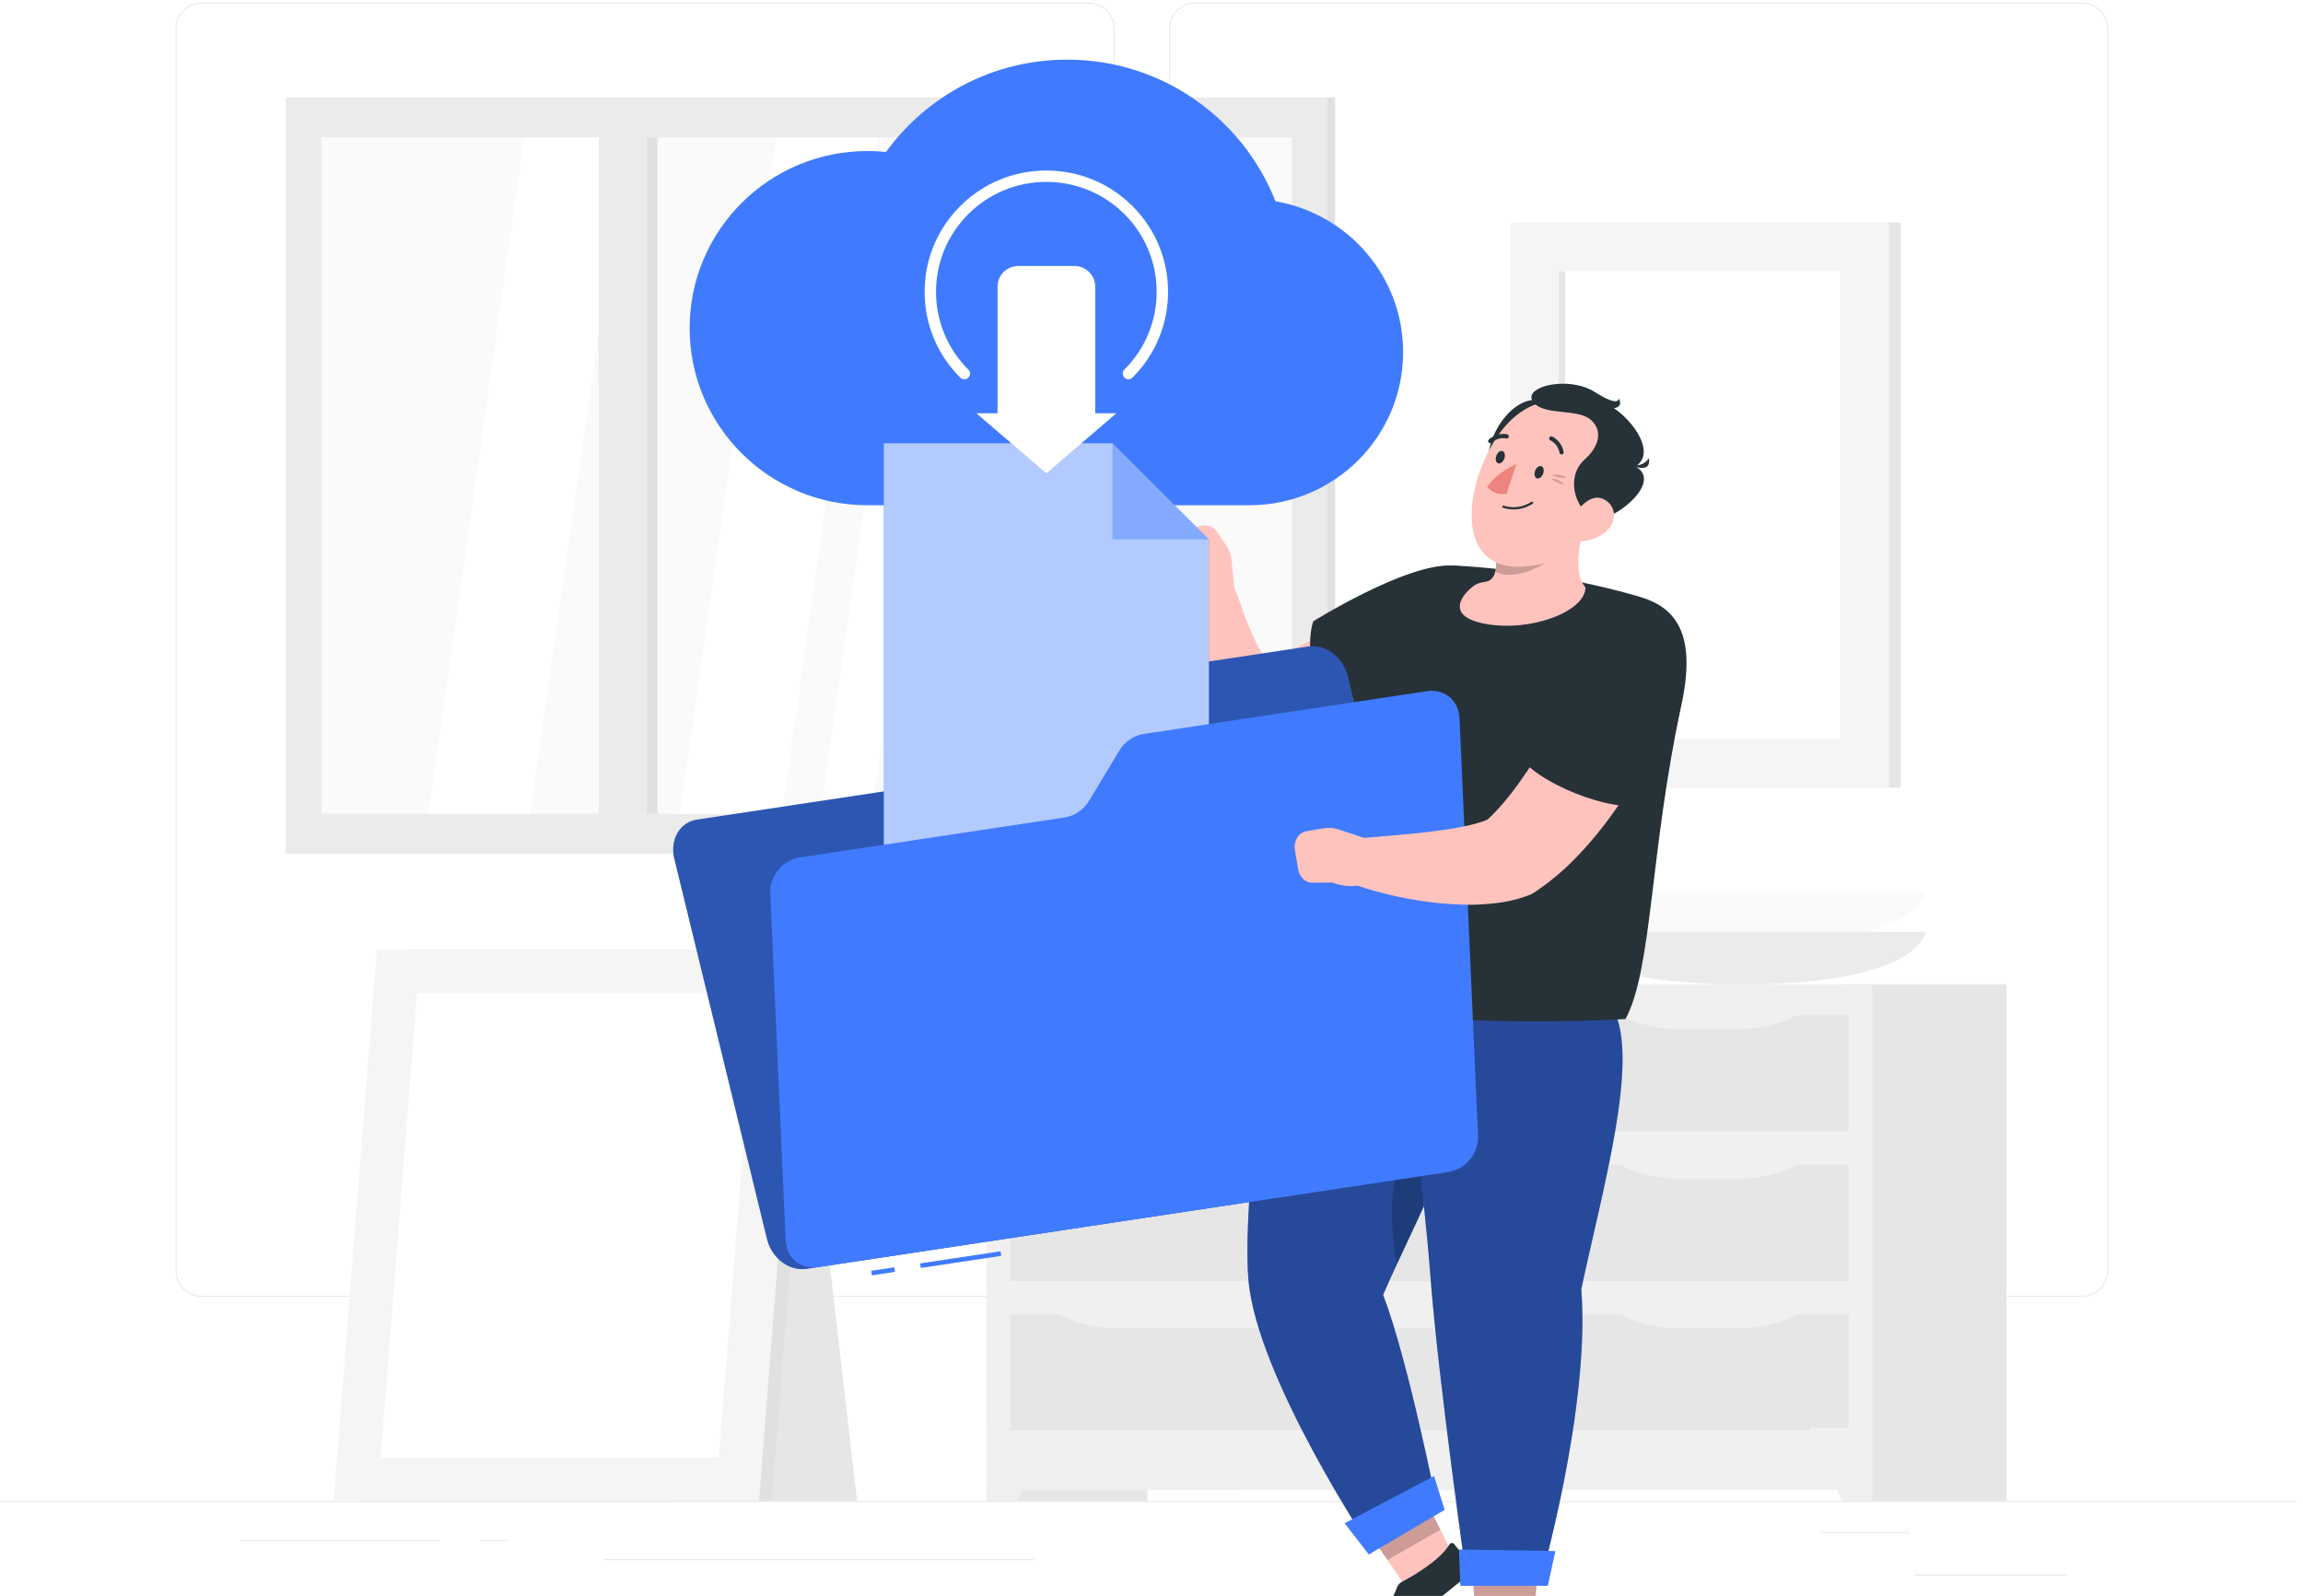 <svg width="264" height="183" viewBox="0 0 264 183" fill="none" xmlns="http://www.w3.org/2000/svg">
<rect width="264" height="183" fill="#F5F5F5"/>
<path d="M-425 -1165C-425 -1166.1 -424.105 -1167 -423 -1167H41978C41979.1 -1167 41980 -1166.1 41980 -1165V6483C41980 6484.1 41979.1 6485 41978 6485H-423.001C-424.105 6485 -425 6484.1 -425 6483V-1165Z" fill="#F9F9F9" fill-opacity="0.667"/>
<path d="M-423 -1166H41978V-1168H-423V-1166ZM41979 -1165V6483H41981V-1165H41979ZM41978 6484H-423.001V6486H41978V6484ZM-424 6483V-1165H-426V6483H-424ZM-423.001 6484C-423.553 6484 -424 6483.55 -424 6483H-426C-426 6484.66 -424.658 6486 -423.001 6486V6484ZM41979 6483C41979 6483.55 41978.6 6484 41978 6484V6486C41979.7 6486 41981 6484.66 41981 6483H41979ZM41978 -1166C41978.6 -1166 41979 -1165.55 41979 -1165H41981C41981 -1166.66 41979.7 -1168 41978 -1168V-1166ZM-423 -1168C-424.657 -1168 -426 -1166.66 -426 -1165H-424C-424 -1165.55 -423.552 -1166 -423 -1166V-1168Z" fill="black" fill-opacity="0.1"/>
<path d="M-180 -1065C-180 -1066.1 -179.105 -1067 -178 -1067H1619C1620.1 -1067 1621 -1066.1 1621 -1065V4099C1621 4100.1 1620.1 4101 1619 4101H-178C-179.105 4101 -180 4100.1 -180 4099V-1065Z" fill="#F1F1F1"/>
<path d="M-178 -1066H1619V-1068H-178V-1066ZM1620 -1065V4099H1622V-1065H1620ZM1619 4100H-178V4102H1619V4100ZM-179 4099V-1065H-181V4099H-179ZM-178 4100C-178.552 4100 -179 4099.55 -179 4099H-181C-181 4100.66 -179.657 4102 -178 4102V4100ZM1620 4099C1620 4099.55 1619.55 4100 1619 4100V4102C1620.66 4102 1622 4100.66 1622 4099H1620ZM1619 -1066C1619.55 -1066 1620 -1065.55 1620 -1065H1622C1622 -1066.66 1620.66 -1068 1619 -1068V-1066ZM-178 -1068C-179.657 -1068 -181 -1066.66 -181 -1065H-179C-179 -1065.55 -178.552 -1066 -178 -1066V-1068Z" fill="black" fill-opacity="0.1"/>
<rect width="1600" height="4735.1" transform="translate(-80 -883)" fill="white"/>
<rect width="1600" height="459" transform="translate(-80 -183)" fill="white"/>
<g clip-path="url(#clip0_0_1)">
<g clip-path="url(#clip1_0_1)">
<path d="M263.255 172.103H0V172.234H263.255V172.103Z" fill="#EBEBEB"/>
<path d="M236.877 180.548H219.438V180.679H236.877V180.548Z" fill="#EBEBEB"/>
<path d="M174.391 181.972H169.814V182.103H174.391V181.972Z" fill="#EBEBEB"/>
<path d="M218.911 175.675H208.807V175.806H218.911V175.675Z" fill="#EBEBEB"/>
<path d="M50.361 176.557H27.62V176.688H50.361V176.557Z" fill="#EBEBEB"/>
<path d="M58.384 176.557H55.05V176.688H58.384V176.557Z" fill="#EBEBEB"/>
<path d="M118.542 178.773H69.221V178.905H118.542V178.773Z" fill="#EBEBEB"/>
<path d="M124.79 148.7H23.122C21.465 148.7 20.116 147.357 20.116 145.705V3.278C20.116 1.627 21.465 0.283 23.122 0.283H124.79C126.446 0.283 127.795 1.627 127.795 3.278V145.705C127.795 147.357 126.446 148.7 124.79 148.7ZM23.122 0.415C21.537 0.415 20.248 1.699 20.248 3.279V145.706C20.248 147.285 21.537 148.57 23.122 148.57H124.79C126.374 148.57 127.663 147.285 127.663 145.706V3.278C127.663 1.699 126.374 0.414 124.79 0.414L23.122 0.415Z" fill="#EBEBEB"/>
<path d="M238.672 148.7H137.004C135.347 148.7 133.999 147.357 133.999 145.705V3.278C133.999 1.627 135.348 0.283 137.004 0.283H238.672C240.33 0.283 241.677 1.627 241.677 3.278V145.705C241.678 147.357 240.33 148.7 238.672 148.7ZM137.004 0.415C135.42 0.415 134.131 1.699 134.131 3.279V145.706C134.131 147.285 135.42 148.57 137.004 148.57H238.672C240.257 148.57 241.546 147.285 241.546 145.706V3.278C241.546 1.699 240.257 0.414 238.672 0.414L137.004 0.415Z" fill="#EBEBEB"/>
<path d="M217.873 90.308V25.523L174.416 25.523V90.308L217.873 90.308Z" fill="#E6E6E6"/>
<path d="M216.555 90.308V25.523L173.098 25.523V90.308L216.555 90.308Z" fill="#F5F5F5"/>
<path d="M210.971 31.089H178.683V84.742H210.971V31.089Z" fill="white"/>
<path d="M179.417 84.742V31.089H178.683V84.742H179.417Z" fill="#E6E6E6"/>
<path d="M113.105 172.103L131.534 172.103L131.532 112.867L113.104 112.868L113.105 172.103Z" fill="#E6E6E6"/>
<path d="M116.606 172.103H113.106L113.105 163.699L120.276 163.698L116.606 172.103Z" fill="#F0F0F0"/>
<path d="M211.579 172.102L230.007 172.102L230.006 112.866L211.577 112.867L211.579 172.102Z" fill="#E6E6E6"/>
<path d="M113.105 170.872L214.633 170.87L214.632 112.867L113.104 112.869L113.105 170.872Z" fill="#F0F0F0"/>
<path d="M115.819 116.399L115.82 129.73L177.493 129.728L177.492 116.397L115.819 116.399Z" fill="#E6E6E6"/>
<path d="M179.842 116.397L179.843 129.729L211.917 129.727L211.917 116.396L179.842 116.397Z" fill="#E6E6E6"/>
<path d="M192.707 118.009H199.052C201.808 118.009 204.444 117.353 206.339 116.195L185.419 116.195C187.315 117.353 189.95 118.009 192.707 118.009Z" fill="#F0F0F0"/>
<path d="M128.36 118.009H164.304C167.06 118.009 169.696 117.353 171.591 116.195L121.072 116.195C122.968 117.353 125.603 118.01 128.36 118.009Z" fill="#F0F0F0"/>
<path d="M115.82 133.549L115.82 146.881L177.493 146.879L177.493 133.547L115.82 133.549Z" fill="#E6E6E6"/>
<path d="M179.842 133.548L179.843 146.88L211.917 146.879L211.917 133.547L179.842 133.548Z" fill="#E6E6E6"/>
<path d="M192.707 135.16H199.053C201.809 135.16 204.444 134.504 206.339 133.345L185.42 133.346C187.316 134.504 189.951 135.16 192.707 135.16Z" fill="#F0F0F0"/>
<path d="M128.36 135.16H164.304C167.061 135.16 169.696 134.503 171.591 133.345L121.073 133.346C122.969 134.504 125.604 135.16 128.36 135.16Z" fill="#F0F0F0"/>
<path d="M115.82 150.7L115.82 164.031L177.494 164.029L177.493 150.697L115.82 150.7Z" fill="#E6E6E6"/>
<path d="M179.843 150.7L179.844 164.031L211.918 164.03L211.918 150.698L179.843 150.7Z" fill="#E6E6E6"/>
<path d="M192.707 152.311H199.053C201.809 152.311 204.444 151.654 206.34 150.496L185.42 150.497C187.316 151.655 189.951 152.311 192.707 152.311Z" fill="#F0F0F0"/>
<path d="M128.361 152.312H164.305C167.061 152.312 169.697 151.655 171.592 150.497L121.074 150.498C122.969 151.656 125.604 152.312 128.361 152.312Z" fill="#F0F0F0"/>
<path d="M211.134 172.102H214.634L214.634 163.697H207.464L211.134 172.102Z" fill="#F0F0F0"/>
<path d="M220.726 102.324C220.726 102.324 220.192 108.342 199.697 108.343C179.202 108.344 178.667 102.325 178.667 102.325L220.726 102.324Z" fill="#FAFAFA"/>
<path d="M220.726 106.848C220.726 106.848 220.191 112.866 199.696 112.867C179.201 112.868 178.667 106.85 178.667 106.85L220.726 106.848Z" fill="#EBEBEB"/>
<path d="M77.183 172.103H98.251L92.01 118.094H77.183V172.103Z" fill="#E6E6E6"/>
<path d="M41.618 172.103H88.48L93.425 108.89H46.564L41.618 172.103Z" fill="#E0E0E0"/>
<path d="M38.248 172.103H87.011L91.957 108.89H43.194L38.248 172.103Z" fill="#F5F5F5"/>
<path d="M82.403 167.122L86.569 113.872H47.802L43.637 167.122H82.403Z" fill="white"/>
<path d="M152.171 11.164H32.762V97.898H152.171V11.164Z" fill="#EBEBEB"/>
<path d="M148.084 15.753H36.85V93.309H148.084V15.753Z" fill="#FAFAFA"/>
<path d="M60.787 93.309H49.112L60.105 15.753H71.781L60.787 93.309Z" fill="white"/>
<path d="M89.632 93.309H77.957L88.951 15.753H100.627L89.632 93.309Z" fill="white"/>
<path d="M126.819 93.309H120.981L131.975 15.753H137.813L126.819 93.309Z" fill="white"/>
<path d="M99.9 93.309H94.062L105.056 15.753H110.893L99.9 93.309Z" fill="white"/>
<path d="M74.139 15.753H68.637V93.309H74.139V15.753Z" fill="#EBEBEB"/>
<path d="M74.139 93.309H75.365L75.365 15.753H74.139L74.139 93.309Z" fill="#E0E0E0"/>
<path d="M152.171 97.898H153.051V11.164H152.171V97.898Z" fill="#E0E0E0"/>
<path d="M156.153 174.678L162.826 170.837L166.901 178.968L161.33 182.186L156.153 174.678Z" fill="#FFC3BD"/>
<path opacity="0.2" d="M156.156 174.68L162.832 170.838L165.112 175.392L159.054 178.886L156.156 174.68Z" fill="black"/>
<path d="M158.552 148.464C163.28 137.548 171.068 124.867 167.877 113.161L146.629 109.813C146.629 109.813 142.236 135.975 143.107 146.705C144.012 157.862 157.226 177.667 157.226 177.667L164.836 173.215C164.836 173.215 161.527 156.286 158.552 148.464Z" fill="#407BFF"/>
<g opacity="0.4">
<path d="M158.552 148.464C163.28 137.548 171.068 124.867 167.877 113.161L146.629 109.813C146.629 109.813 142.236 135.975 143.107 146.705C144.012 157.862 157.226 177.667 157.226 177.667L164.836 173.215C164.836 173.215 161.527 156.286 158.552 148.464Z" fill="black"/>
</g>
<path d="M165.603 173.126L156.909 178.242L154.142 174.657L164.387 169.251L165.603 173.126Z" fill="#407BFF"/>
<path opacity="0.2" d="M160.108 145.015C162.663 139.49 165.615 133.606 167.283 127.688C162.264 128.54 158.011 132.602 160.108 145.015Z" fill="black"/>
<path d="M166.684 177.041C166.553 176.874 166.277 176.891 166.173 177.069C165.077 178.94 161.921 180.738 160.702 181.383C160.404 181.541 160.204 181.802 160.107 182.099C159.512 183.927 157.155 186.654 157.155 186.654C157.155 186.654 157.284 187.261 157.584 187.871C157.837 188.386 158.499 188.541 158.945 188.18L168.643 180.329C168.994 180.045 169.017 179.521 168.691 179.21C168.141 178.683 167.328 177.865 166.684 177.041Z" fill="#263238"/>
<path d="M168.687 178.384L176.393 178.458L175.693 187.524L169.254 187.473L168.687 178.384Z" fill="#FFC3BD"/>
<path opacity="0.2" d="M168.689 178.387L176.397 178.46L176.004 183.537L169.005 183.477L168.689 178.387Z" fill="black"/>
<path d="M181.27 147.84C183.671 136.435 187.996 121.611 184.95 115.727L160.073 111.888C160.073 111.888 163.167 135.478 163.984 146.468C164.831 157.894 168.186 181.5 168.186 181.5L176.525 181.522C176.525 181.522 182.329 161.441 181.27 147.84Z" fill="#407BFF"/>
<path opacity="0.4" d="M181.27 147.84C183.671 136.435 187.996 121.611 184.95 115.727L160.073 111.888C160.073 111.888 163.167 135.478 163.984 146.468C164.831 157.894 168.186 181.5 168.186 181.5L176.525 181.522C176.525 181.522 182.329 161.441 181.27 147.84Z" fill="black"/>
<path d="M177.435 181.835H167.402L167.247 177.672L178.295 177.85L177.435 181.835Z" fill="#407BFF"/>
<path d="M166.643 75.876L166.008 76.384L165.418 76.843C165.026 77.143 164.628 77.427 164.231 77.714C163.44 78.287 162.624 78.82 161.806 79.351C160.155 80.394 158.462 81.388 156.673 82.27C154.891 83.167 153.031 83.976 151.042 84.643C149.06 85.324 146.934 85.847 144.592 86.071L144.162 86.112C143.031 86.221 141.953 85.879 141.117 85.24C139.375 83.905 138.303 82.272 137.601 80.778C137.238 80.026 136.964 79.275 136.756 78.543C136.546 77.811 136.368 77.095 136.251 76.387C136.138 75.678 136.055 74.981 135.999 74.294C135.948 73.606 135.94 72.924 135.941 72.25C135.948 71.576 135.992 70.907 136.051 70.242L136.171 69.243L136.346 68.196C136.595 66.709 138.006 65.705 139.498 65.953C140.451 66.111 141.207 66.743 141.563 67.567L141.781 68.082C141.864 68.277 141.959 68.573 142.051 68.824L142.327 69.611C142.506 70.135 142.704 70.651 142.898 71.157C143.289 72.168 143.701 73.139 144.158 74.011C144.592 74.885 145.102 75.658 145.573 76.221C146.044 76.805 146.528 77.067 146.747 77.115L143.272 76.284C144.524 76.004 145.902 75.504 147.306 74.893C148.006 74.59 148.713 74.237 149.418 73.871C150.128 73.515 150.839 73.123 151.546 72.717C152.957 71.897 154.376 71.027 155.769 70.103C156.47 69.648 157.158 69.168 157.848 68.698L158.868 67.984L159.812 67.314L160.025 67.162C162.492 65.41 165.917 65.983 167.675 68.442C169.369 70.81 168.885 74.074 166.643 75.876Z" fill="#FFC3BD"/>
<path d="M141.551 67.967L138.831 69.736C135.497 70.465 135.298 66.031 135.298 66.031L134.339 63.937C134.013 63.228 134.328 62.342 135.081 61.844L136.973 60.593C137.836 60.023 138.956 60.163 139.457 60.904L140.582 62.571C140.91 63.055 141.112 63.613 141.171 64.195L141.551 67.967Z" fill="#FFC3BD"/>
<path d="M166.462 64.854C161.249 64.545 150.537 71.244 150.537 71.244C149.303 75.159 151.453 82.581 154.593 84.416C154.593 84.416 162.568 81.001 166.322 77.681C170.858 73.668 177.006 65.48 166.462 64.854Z" fill="#263238"/>
<path d="M166.945 64.862C173.327 65.179 181.705 66.552 188.073 68.466C192.048 69.661 194.524 72.624 192.744 80.841C189.131 97.51 189.428 111.129 186.339 116.846C186.339 116.846 150.174 119.073 145.339 110.76C146.319 90.179 156.218 74.494 160.632 68.01C162.044 65.936 164.433 64.737 166.945 64.862Z" fill="#263238"/>
<path d="M168.993 67.141C169.927 66.475 170.701 67.067 171.279 65.936C171.587 65.106 171.602 64.189 171.259 63.126L181.704 59.431C180.965 62.936 180.389 65.705 181.741 67.351C181.789 70.056 175.519 72.528 170.22 71.525C165.556 70.641 167.65 68.1 168.993 67.141Z" fill="#FFC3BD"/>
<path opacity="0.2" d="M171.354 63.448L179.26 62.725C176.869 65.444 173.148 66.559 171.401 65.543C171.56 64.903 171.554 64.215 171.354 63.448Z" fill="black"/>
<path d="M170.588 53.583C170.171 49.549 174.116 44.444 177.413 46.204C180.71 47.965 170.588 53.583 170.588 53.583Z" fill="#263238"/>
<path d="M184.492 55.885C182.402 60.481 180.884 63.557 177.383 64.505C170.429 66.388 168.14 62.58 168.812 57.441C169.417 52.815 172.733 46.076 178.065 46.001C183.317 45.929 186.582 51.289 184.492 55.885Z" fill="#FFC3BD"/>
<path d="M183.287 59.568C180.902 59.223 179.158 54.933 181.653 52.688C184.148 50.444 183.287 48.287 181.476 47.649C179.665 47.011 176.376 47.473 175.625 45.867C174.874 44.26 179.886 43.094 182.801 44.943C185.715 46.791 185.561 45.669 185.561 45.669C185.561 45.669 186.168 46.615 185.015 46.813C187.305 48.332 189.844 51.984 187.482 53.48C190.462 55.153 185.847 59.12 183.287 59.568Z" fill="#263238"/>
<path d="M186.746 53.227C188.335 53.744 189.012 52.545 189.012 52.545C189.012 52.545 189.513 54.499 186.746 53.227Z" fill="#263238"/>
<path d="M175.062 58.096C175.273 58.006 175.489 57.892 175.705 57.75C175.763 57.711 175.776 57.634 175.731 57.576C175.688 57.52 175.607 57.504 175.546 57.543C173.966 58.583 172.4 57.991 172.384 57.985C172.315 57.957 172.239 57.987 172.214 58.051C172.189 58.114 172.224 58.187 172.293 58.214C172.354 58.238 173.615 58.716 175.062 58.096Z" fill="#263238"/>
<path opacity="0.2" d="M177.865 54.477C177.865 54.477 178.893 54.249 179.58 54.795C178.615 54.808 177.865 54.477 177.865 54.477Z" fill="black"/>
<path opacity="0.2" d="M177.816 54.889C177.816 54.889 178.777 54.88 179.25 55.555C178.396 55.367 177.816 54.889 177.816 54.889Z" fill="black"/>
<path d="M184.202 60.861C183.197 61.776 181.86 62.137 180.74 62.062C179.056 61.95 179.275 60.628 180.201 59.333C181.034 58.167 182.399 56.501 183.869 57.253C185.317 57.994 185.351 59.816 184.202 60.861Z" fill="#FFC3BD"/>
<path d="M176.889 54.327C176.743 54.711 176.42 54.942 176.169 54.844C175.918 54.746 175.834 54.356 175.98 53.972C176.127 53.589 176.449 53.358 176.7 53.456C176.951 53.554 177.036 53.944 176.889 54.327Z" fill="#263238"/>
<path d="M172.439 52.601C172.293 52.985 171.97 53.216 171.72 53.118C171.468 53.02 171.384 52.63 171.531 52.246C171.677 51.863 171.999 51.631 172.25 51.73C172.501 51.828 172.586 52.218 172.439 52.601Z" fill="#263238"/>
<path d="M173.829 53.227L172.707 56.585C172.707 56.585 171.541 56.988 170.475 55.845C171.59 54.119 173.829 53.227 173.829 53.227Z" fill="#ED847E"/>
<path d="M178.933 52.096C178.971 52.109 179.013 52.112 179.055 52.104C179.185 52.08 179.271 51.953 179.245 51.821C178.989 50.507 177.961 50.07 177.917 50.051C177.793 50.001 177.653 50.059 177.603 50.183C177.554 50.306 177.613 50.447 177.735 50.499C177.769 50.513 178.567 50.862 178.772 51.911C178.79 52 178.853 52.069 178.933 52.096Z" fill="#263238"/>
<path d="M170.769 50.809C170.844 50.829 170.928 50.812 170.991 50.757C171.784 50.051 172.629 50.265 172.665 50.275C172.794 50.309 172.925 50.233 172.959 50.105C172.993 49.976 172.917 49.844 172.788 49.809C172.741 49.797 171.663 49.511 170.668 50.395C170.569 50.483 170.561 50.636 170.65 50.736C170.683 50.772 170.724 50.797 170.769 50.809Z" fill="#263238"/>
<path d="M115.012 81.11L112.725 87.326C112.309 88.457 111.386 89.228 110.244 89.4L79.884 93.984C77.925 94.28 76.766 96.283 77.296 98.459L87.926 142.091C88.456 144.267 90.474 145.79 92.434 145.495L164.71 134.583C166.669 134.287 167.828 132.284 167.298 130.109L154.489 77.535C153.958 75.359 151.941 73.835 149.981 74.132L117.492 79.036C116.351 79.208 115.427 79.981 115.012 81.11Z" fill="#407BFF"/>
<path opacity="0.3" d="M115.012 81.11L112.725 87.326C112.309 88.457 111.386 89.228 110.244 89.4L79.884 93.984C77.925 94.28 76.766 96.283 77.296 98.459L87.926 142.091C88.456 144.267 90.474 145.79 92.434 145.495L164.71 134.583C166.669 134.287 167.828 132.284 167.298 130.109L154.489 77.535C153.958 75.359 151.941 73.835 149.981 74.132L117.492 79.036C116.351 79.208 115.427 79.981 115.012 81.11Z" fill="black"/>
<path d="M99.432 17.317C100.152 17.317 100.862 17.355 101.562 17.427C106.219 11.014 113.787 6.838 122.337 6.838C133.199 6.838 142.476 13.574 146.21 23.08C154.518 24.491 160.843 31.697 160.843 40.378C160.843 50.073 152.957 57.932 143.229 57.932H99.432C88.177 57.932 79.055 48.84 79.055 37.624C79.055 26.409 88.178 17.317 99.432 17.317Z" fill="#407BFF"/>
<path d="M101.32 50.832V101.463H138.579V61.853L127.52 50.832H101.32Z" fill="#407BFF"/>
<path opacity="0.6" d="M101.32 50.832V101.463H138.579V61.853L127.52 50.832H101.32Z" fill="white"/>
<path opacity="0.4" d="M127.52 61.853V50.832L138.579 61.853H127.52Z" fill="#407BFF"/>
<path d="M102.515 145.316L99.875 145.713L99.954 146.235L102.594 145.838L102.515 145.316Z" fill="#407BFF"/>
<path d="M114.695 143.479L105.476 144.867L105.555 145.389L114.774 144.001L114.695 143.479Z" fill="#407BFF"/>
<path d="M128.298 86.084L124.861 91.802C124.236 92.841 123.188 93.559 122.046 93.732L91.686 98.316C89.727 98.612 88.21 100.46 88.298 102.444L90.061 142.237C90.149 144.221 91.809 145.59 93.768 145.294L166.045 134.382C168.004 134.087 169.521 132.238 169.433 130.254L167.307 82.307C167.219 80.323 165.56 78.954 163.601 79.25L131.112 84.154C129.971 84.326 128.923 85.045 128.298 86.084Z" fill="#407BFF"/>
<path d="M129.356 43.49C129.189 43.49 129.022 43.426 128.894 43.299C128.638 43.044 128.638 42.632 128.894 42.377C133.826 37.462 133.826 29.464 128.894 24.548C126.505 22.167 123.328 20.856 119.949 20.856C116.57 20.856 113.393 22.167 111.004 24.548C108.615 26.929 107.299 30.095 107.299 33.463C107.299 36.83 108.615 39.996 111.004 42.377C111.259 42.632 111.259 43.044 111.004 43.299C110.749 43.553 110.335 43.553 110.08 43.299C107.444 40.671 105.992 37.178 105.992 33.463C105.992 29.747 107.443 26.254 110.08 23.627C112.716 20.999 116.221 19.553 119.949 19.553C123.677 19.553 127.182 20.999 129.818 23.627C135.26 29.05 135.26 37.875 129.818 43.299C129.69 43.426 129.524 43.49 129.356 43.49Z" fill="white"/>
<path d="M125.547 47.389V32.869C125.547 31.56 124.483 30.5 123.17 30.5H116.727C115.415 30.5 114.35 31.56 114.35 32.869V47.389H111.927L119.949 54.275L127.97 47.389H125.547Z" fill="white"/>
<path d="M190.491 83.459L190.171 84.18L189.869 84.838C189.666 85.272 189.451 85.693 189.238 86.116C188.814 86.961 188.351 87.781 187.885 88.603C186.934 90.234 185.922 91.84 184.786 93.395C184.218 94.174 183.635 94.948 183.016 95.71C182.385 96.464 181.738 97.212 181.041 97.944C179.661 99.415 178.099 100.815 176.253 102.078L175.89 102.326C175.706 102.452 175.498 102.558 175.298 102.636C173.109 103.472 171.287 103.617 169.537 103.719C167.801 103.798 166.16 103.68 164.561 103.52C162.963 103.332 161.407 103.075 159.877 102.734C158.336 102.385 156.869 102 155.323 101.458C153.882 100.952 153.124 99.377 153.632 97.94C154.005 96.885 154.955 96.198 156.004 96.107L156.118 96.098L160.386 95.734C161.805 95.608 163.206 95.471 164.566 95.29C165.244 95.199 165.912 95.111 166.564 95C167.212 94.883 167.842 94.753 168.443 94.624C169.621 94.357 170.74 93.956 171.27 93.614L170.316 94.172C171.272 93.321 172.222 92.248 173.149 91.084C173.611 90.501 174.058 89.878 174.496 89.246C174.944 88.618 175.376 87.962 175.801 87.298C176.64 85.959 177.47 84.583 178.251 83.168C178.649 82.466 179.024 81.748 179.408 81.04L180.477 78.984L180.605 78.737C181.998 76.057 185.309 75.01 187.997 76.399C190.581 77.731 191.645 80.842 190.491 83.459Z" fill="#FFC3BD"/>
<path d="M192.167 74.185C194.699 83.252 188.271 92.265 188.271 92.265C184.861 93.237 175.887 89.751 173.981 86.415C173.981 86.415 177.11 77.842 180.83 73.284C184.275 69.064 190.684 68.871 192.167 74.185Z" fill="#263238"/>
<path d="M157.065 96.314L157.567 99.512C156.865 102.84 152.727 101.2 152.727 101.2L150.418 101.213C149.635 101.217 148.953 100.568 148.807 99.679L148.44 97.445C148.272 96.427 148.86 95.467 149.744 95.316L151.73 94.977C152.308 94.878 152.902 94.924 153.458 95.109L157.065 96.314Z" fill="#FFC3BD"/>
</g>
</g>
<defs>
<clipPath id="clip0_0_1">
<rect width="280" height="319" fill="white" transform="translate(0 -123)"/>
</clipPath>
<clipPath id="clip1_0_1">
<rect width="263.255" height="196" fill="white"/>
</clipPath>
</defs>
</svg>
